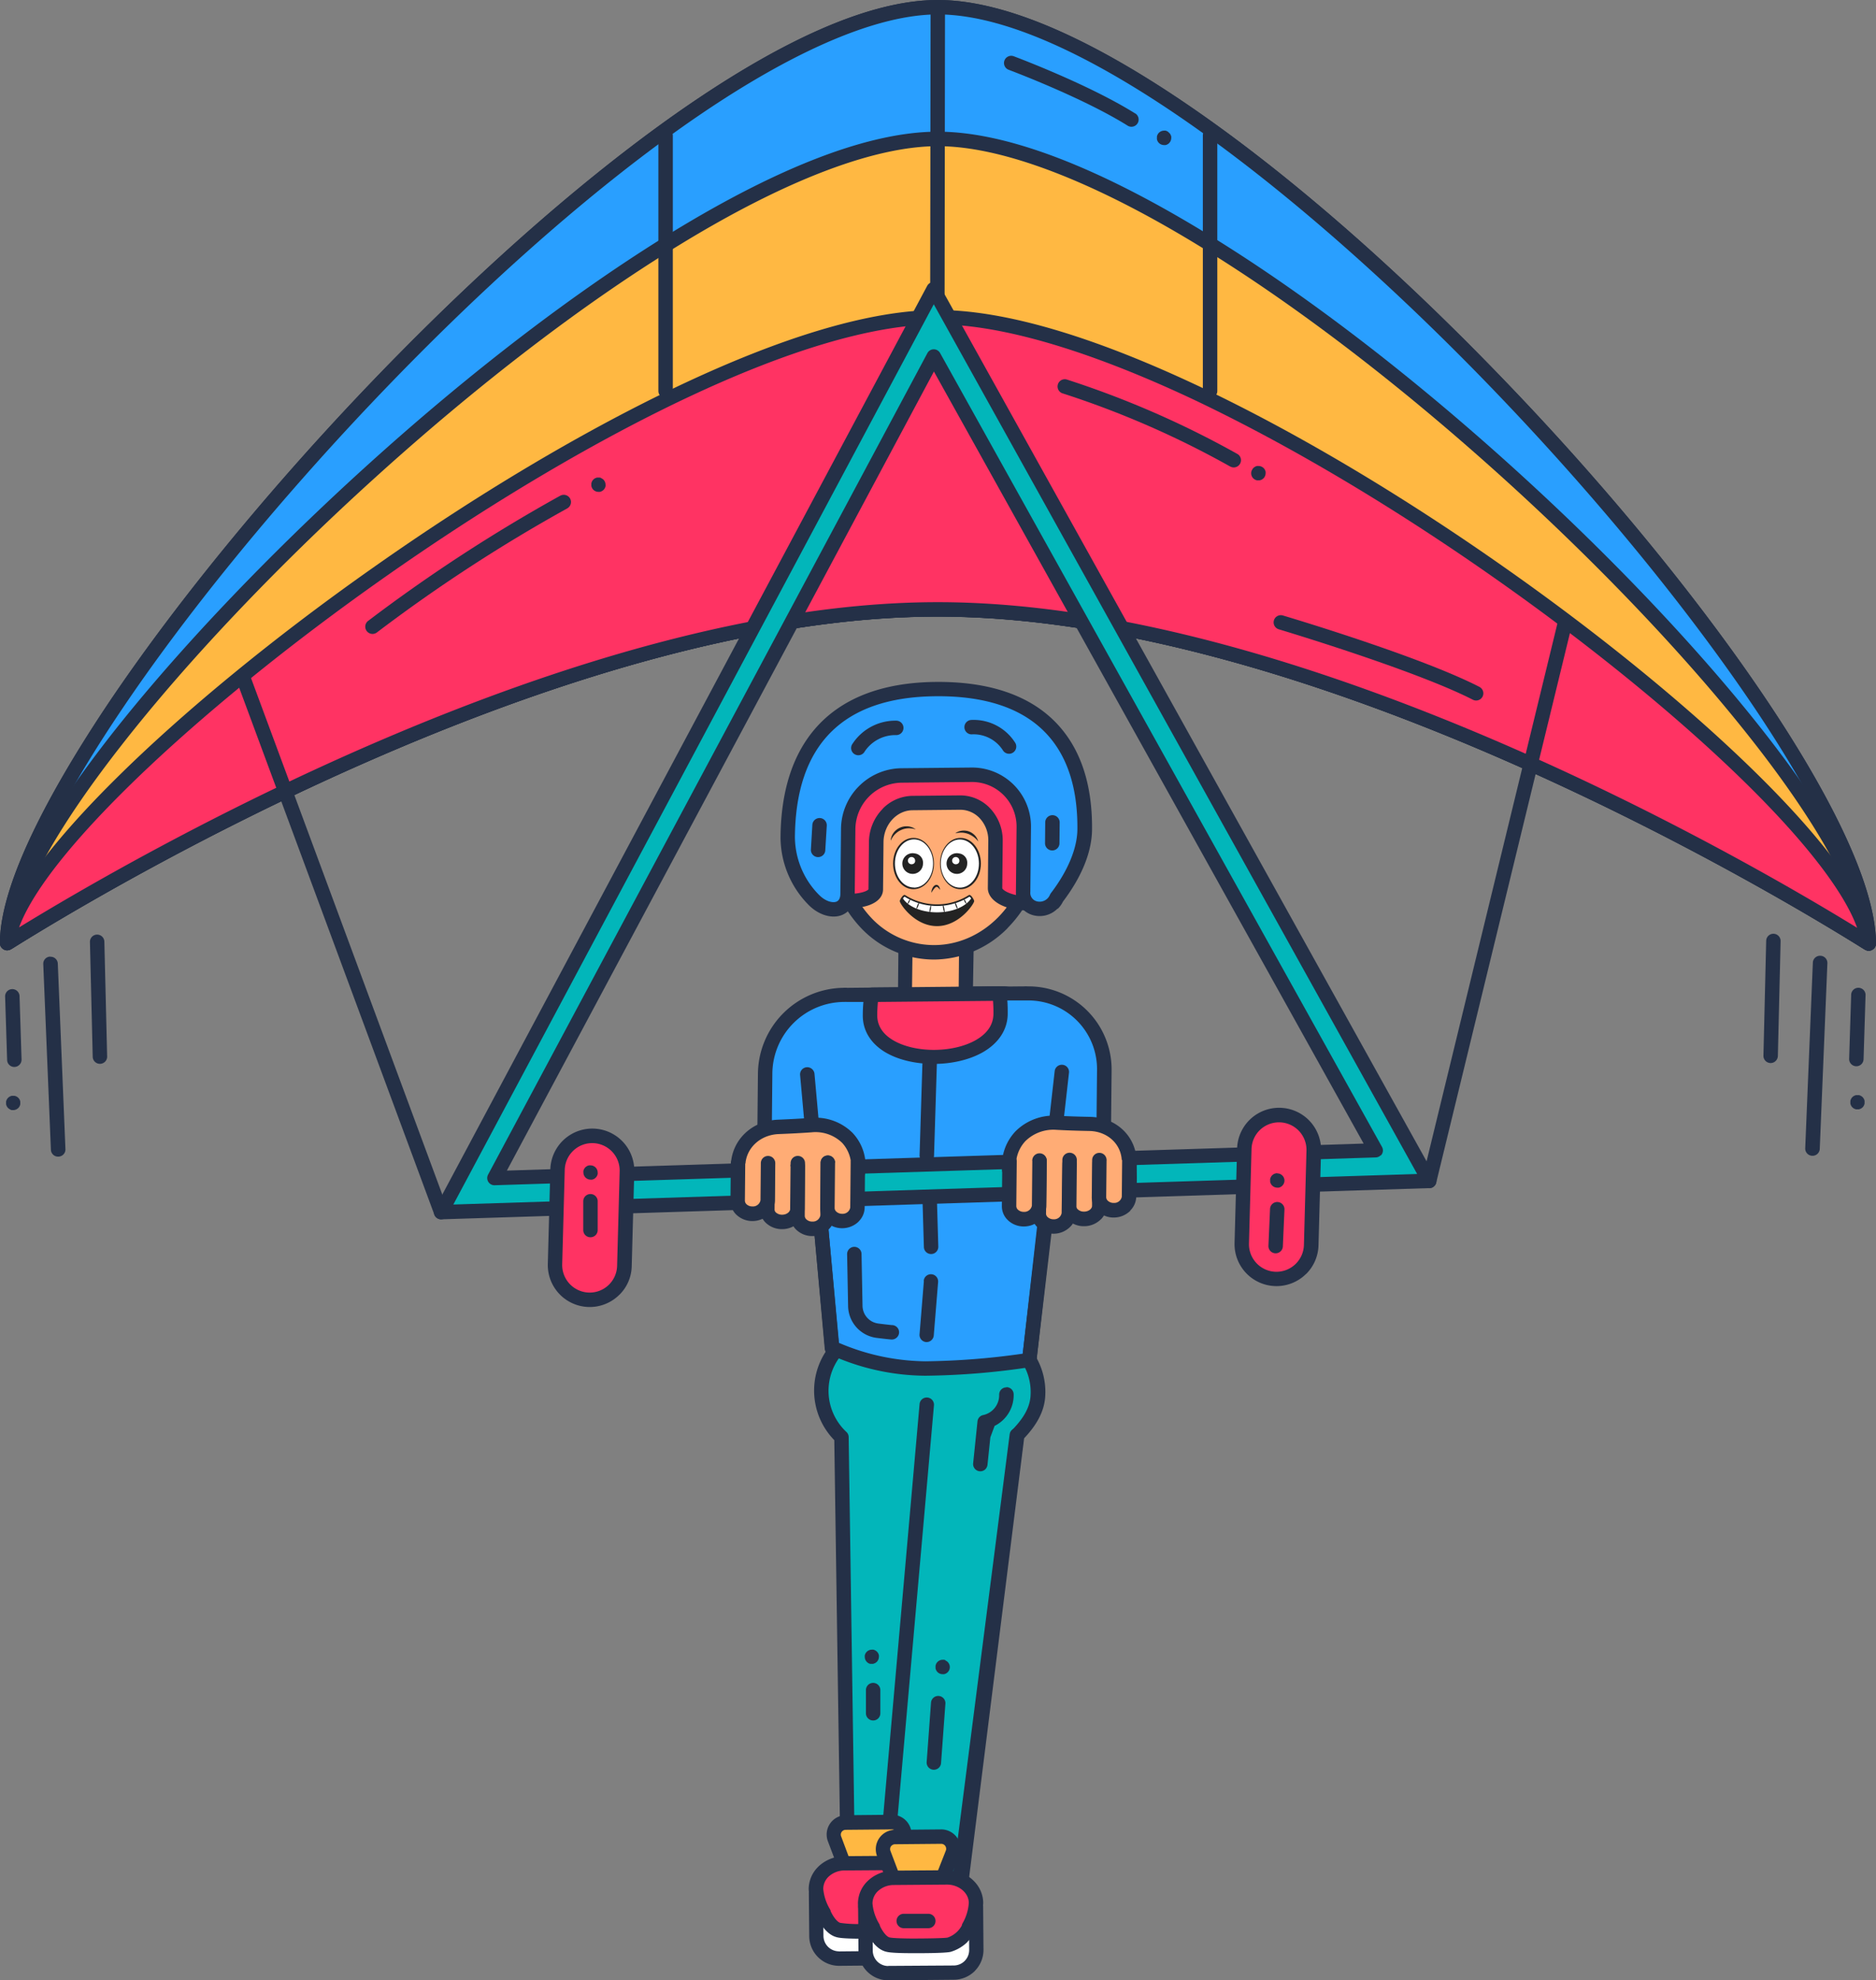 <svg xmlns="http://www.w3.org/2000/svg" viewBox="0 0 491.66 518.89"><rect x="0" y="0" width="491.66" height="518.89" fill="#808080" stroke="none"/><defs><style>.cls-1{fill:#ff3363;}.cls-2{fill:#243047;}.cls-3{fill:#299fff;}.cls-4{fill:#ffb842;}.cls-5{fill:#02b6ba;}.cls-6{fill:#ffac75;}.cls-7{fill:#fff;}.cls-8{fill:#232323;}</style></defs><g id="Layer_2" data-name="Layer 2"><g id="Layer_1-2" data-name="Layer 1"><path class="cls-1" d="M245.78,1.89C172,1.88,1.88,192.88,1.89,247.12c0,.14,135.19-87.49,243.92-87.47s244,87.71,244,87.56c0-55.8-170.15-245.3-244-245.32Z"/><path class="cls-2" d="M4,243.58c28.18-17.39,145.35-85.84,241.79-85.82s213.67,68.53,241.85,85.92c-1.55-13-11.07-33.12-27.21-57.29-17-25.42-40.54-54.35-66.36-81.45C347.52,56,284.11,3.79,245.78,3.78c-16.72,0-40.29,10.49-68.16,30.34-25,17.83-52.73,42.5-80.1,71.34C71.76,132.61,48.2,161.55,31.18,187,15.09,211,5.59,230.86,4,243.58Zm487.08,5a1.63,1.63,0,0,1-.42.31c-1,.55-1.63.14-2.7-.53-23.18-14.49-143.79-86.77-242.17-86.79S26.86,233.76,3.68,248.24c-1.08.67-1.73,1.07-2.71.53a1.89,1.89,0,0,1-1-1.65C0,230.28,15.25,204,28,184.87c17.13-25.59,40.83-54.72,66.73-82C122.31,73.84,150.2,49,175.43,31,204.34,10.44,228,0,245.78,0h0c17.79,0,41.46,10.38,70.37,30.84,25.29,17.9,53.19,42.62,80.68,71.49,26,27.25,49.67,56.36,66.77,82,12.8,19.17,28,45.64,28.06,62.92a1.9,1.9,0,0,1-.56,1.34Z"/><path class="cls-3" d="M245.78,1.89C172,1.88,1.88,192.88,1.89,247.12c0,.14,135.19-87.49,243.92-87.47s244,87.71,244,87.56c0-55.8-170.15-245.3-244-245.32Z"/><path class="cls-2" d="M4,243.58c28.18-17.39,145.35-85.84,241.79-85.82s213.67,68.53,241.85,85.92c-1.55-13-11.07-33.12-27.21-57.29-17-25.42-40.54-54.35-66.36-81.45C347.52,56,284.11,3.79,245.78,3.78c-16.72,0-40.29,10.49-68.16,30.34-25,17.83-52.73,42.5-80.1,71.34C71.76,132.61,48.2,161.55,31.18,187,15.09,211,5.59,230.86,4,243.58Zm487.08,5a1.63,1.63,0,0,1-.42.31c-1,.55-1.63.14-2.7-.53-23.18-14.49-143.79-86.77-242.17-86.79S26.86,233.76,3.68,248.24c-1.08.67-1.73,1.07-2.71.53a1.89,1.89,0,0,1-1-1.65C0,230.28,15.25,204,28,184.87c17.13-25.59,40.83-54.72,66.73-82C122.31,73.84,150.2,49,175.43,31,204.34,10.44,228,0,245.78,0h0c17.79,0,41.46,10.38,70.37,30.84,25.29,17.9,53.19,42.62,80.68,71.49,26,27.25,49.67,56.36,66.77,82,12.8,19.17,28,45.64,28.06,62.92a1.9,1.9,0,0,1-.56,1.34Z"/><path class="cls-4" d="M1.91,247.11c1.52-.84,135.79-87.48,243.9-87.46s242.46,86.74,243.94,87.55c-1.48-48.88-170.45-210.78-244-210.79S3.44,199.51,1.91,247.11Z"/><path class="cls-2" d="M1.91,247.11Zm2.33-3.67c28.57-17.6,145.38-85.7,241.57-85.68s213.1,68.2,241.63,85.79c-2.07-11.32-11.71-28.39-27.59-48.74-17.07-21.89-40.63-46.72-66.34-69.93-27.24-24.58-54.82-45.6-79.79-60.79C286,47.22,262.5,38.3,245.78,38.3s-40.18,9-67.91,26C153,79.49,125.41,100.6,98.13,125.31c-25.65,23.23-49.2,48.07-66.32,70C16,215.5,6.37,232.36,4.24,243.44Zm486.85,5.1a1.82,1.82,0,0,1-.35.27,1.87,1.87,0,0,1-1.9.05l-.87-.54c-23.18-14.48-143.79-86.76-242.16-86.78S26.86,233.75,3.69,248.23c-.63.39-.77.48-.87.53A1.89,1.89,0,0,1,0,247.05C.5,232.17,16,209.41,28.83,192.94c17.25-22.05,41-47.06,66.76-70.43C123,97.64,150.81,76.38,175.9,61c28.72-17.59,52.24-26.5,69.88-26.5S287,43.38,315.69,60.86c25.16,15.31,52.95,36.48,80.36,61.22,25.86,23.34,49.59,48.35,66.78,70.4,12.89,16.53,28.35,39.42,28.81,54.66a2,2,0,0,1-.55,1.4Z"/><path class="cls-1" d="M2,247.05c4.41-2.7,136.9-87.42,243.8-87.4s239.56,84.87,243.85,87.5c-4.77-39.67-171.1-164-243.88-164S7,208.28,2,247.05Z"/><path class="cls-2" d="M5,243c29.82-18.3,145.45-85.24,240.82-85.22S457,224.83,486.71,243.1c-3.21-9-13-21.88-28.27-37-17.28-17.12-40.82-36.41-66.3-54.32-27-19-54.37-35.23-79-46.93C285.69,91.89,262.41,85,245.78,85,176.05,85,20.3,201.27,5,243Zm486,5.5a1.58,1.58,0,0,1-.31.26,1.89,1.89,0,0,1-2,0l-.69-.43c-23.19-14.49-143.8-86.77-242.17-86.79S26.86,233.75,3.68,248.23c-.33.21-.56.36-.69.43a1.89,1.89,0,0,1-2,0,1.91,1.91,0,0,1-.85-1.83c1.57-12.26,17.45-30.19,30.51-43.08C48.12,186.47,71.83,167,97.4,149c27.24-19.22,54.73-35.62,79.5-47.43,28.31-13.5,51.48-20.34,68.88-20.34s40.63,6.81,69,20.24c24.85,11.78,52.37,28.11,79.58,47.25,25.65,18,49.37,37.46,66.79,54.72,13.06,12.93,28.93,31,30.44,43.48a1.91,1.91,0,0,1-.55,1.56Z"/><path class="cls-2" d="M245.79,0a1.89,1.89,0,0,0-1.9,1.89L243.77,83a1.89,1.89,0,1,0,3.78,0l.12-81.07A1.89,1.89,0,0,0,245.79,0Z"/><path class="cls-2" d="M172.55,35.45l0,67a1.89,1.89,0,0,0,1.89,1.88,1.89,1.89,0,0,0,1.89-1.88v-67a1.9,1.9,0,0,0-3.79,0Z"/><path class="cls-2" d="M317.13,33.58a1.9,1.9,0,0,0-1.89,1.9v67a1.9,1.9,0,0,0,3.23,1.34,2,2,0,0,0,.56-1.34l0-67a1.9,1.9,0,0,0-1.89-1.9Z"/><path class="cls-2" d="M13.15,250.65a1.87,1.87,0,0,0-1.81,2l2,48.6a1.88,1.88,0,0,0,2,1.81,1.92,1.92,0,0,0,1.26-.55,1.88,1.88,0,0,0,.55-1.41l-2-48.6a1.88,1.88,0,0,0-2-1.81Z"/><path class="cls-2" d="M5.09,279a1.88,1.88,0,0,0,.56-1.39L5.12,261a1.89,1.89,0,1,0-3.78.12l.53,16.67A1.88,1.88,0,0,0,5.09,279Z"/><path class="cls-2" d="M23.57,246.82l.73,30.09a1.89,1.89,0,0,0,3.22,1.29,1.86,1.86,0,0,0,.56-1.38l-.73-30.09a1.89,1.89,0,1,0-3.78.09Z"/><path class="cls-2" d="M2.73,290.76a2.35,2.35,0,0,0,.35.11l.37,0a1.91,1.91,0,0,0,1.34-.55,1.68,1.68,0,0,0,.24-.29,2,2,0,0,0,.17-.32,2.47,2.47,0,0,0,.11-.36,2.22,2.22,0,0,0,0-.37,2.4,2.4,0,0,0,0-.37,2,2,0,0,0-.11-.35c0-.11-.11-.22-.17-.33a1.61,1.61,0,0,0-.24-.28,1.37,1.37,0,0,0-.29-.24,2,2,0,0,0-.32-.17,1.65,1.65,0,0,0-.36-.11,2.21,2.21,0,0,0-.37,0,1.61,1.61,0,0,0-.37,0,1.57,1.57,0,0,0-.35.11,2,2,0,0,0-.32.17,1.91,1.91,0,0,0-.53.53,2,2,0,0,0-.17.32,1.57,1.57,0,0,0-.11.35,2.33,2.33,0,0,0,0,.37,2.21,2.21,0,0,0,0,.37,1.65,1.65,0,0,0,.11.36,2,2,0,0,0,.17.32,1.68,1.68,0,0,0,.24.29,1.28,1.28,0,0,0,.29.23,2,2,0,0,0,.32.18Z"/><path class="cls-2" d="M477.11,250.43a1.89,1.89,0,0,0-2,1.81l-2,48.6a1.9,1.9,0,0,0,1.81,2,1.9,1.9,0,0,0,2-1.81l2-48.6a1.89,1.89,0,0,0-1.82-2Z"/><path class="cls-2" d="M485.15,260.77l-.53,16.66a1.89,1.89,0,0,0,3.22,1.4,1.91,1.91,0,0,0,.56-1.28l.52-16.66a1.89,1.89,0,1,0-3.77-.12Z"/><path class="cls-2" d="M464,278.54a1.86,1.86,0,0,0,1.38-.56,1.92,1.92,0,0,0,.56-1.29l.72-30.09a1.89,1.89,0,0,0-3.78-.09l-.72,30.09a1.89,1.89,0,0,0,1.84,1.94Z"/><path class="cls-2" d="M487.53,287.05a1.4,1.4,0,0,0-.35-.1,1.61,1.61,0,0,0-.37,0,2.22,2.22,0,0,0-.37,0,2,2,0,0,0-.35.11,2.55,2.55,0,0,0-.33.17,1.91,1.91,0,0,0-.53.53,3.24,3.24,0,0,0-.17.32,2.47,2.47,0,0,0-.11.36,1.5,1.5,0,0,0,0,.37,2.31,2.31,0,0,0,0,.37,2,2,0,0,0,.11.35,2.55,2.55,0,0,0,.17.33,2.17,2.17,0,0,0,.24.29,3.11,3.11,0,0,0,.28.23,1.54,1.54,0,0,0,.34.17,1.42,1.42,0,0,0,.35.11,1.5,1.5,0,0,0,.37,0,1.61,1.61,0,0,0,.37,0,1.42,1.42,0,0,0,.35-.11,1.73,1.73,0,0,0,.33-.17l.29-.23a3.25,3.25,0,0,0,.23-.29,2.06,2.06,0,0,0,.17-.33,1.57,1.57,0,0,0,.11-.35,2.33,2.33,0,0,0,0-.37,1.5,1.5,0,0,0,0-.37,2.42,2.42,0,0,0-.1-.36,3.3,3.3,0,0,0-.18-.32,2.26,2.26,0,0,0-.23-.29,1.54,1.54,0,0,0-.29-.23,2.11,2.11,0,0,0-.33-.18Z"/><path class="cls-2" d="M146.82,129.89A420.82,420.82,0,0,0,96.46,162.7a1.89,1.89,0,0,0,2.34,3,415.85,415.85,0,0,1,49.85-32.48,1.94,1.94,0,0,0,.42-.32,1.89,1.89,0,0,0-2.25-3Z"/><path class="cls-2" d="M157.56,125.25a1.42,1.42,0,0,0-.35-.11,1.5,1.5,0,0,0-.37,0,1.61,1.61,0,0,0-.37,0,1.42,1.42,0,0,0-.35.11,1.48,1.48,0,0,0-.33.17,2,2,0,0,0-.52.52,1.48,1.48,0,0,0-.17.33,1.42,1.42,0,0,0-.11.35,1.61,1.61,0,0,0,0,.37,1.5,1.5,0,0,0,0,.37,1.65,1.65,0,0,0,.11.36,1.41,1.41,0,0,0,.17.32,3.25,3.25,0,0,0,.23.29,1.94,1.94,0,0,0,1.34.55,2.22,2.22,0,0,0,.37,0l.35-.11a1.74,1.74,0,0,0,.33-.18,2.26,2.26,0,0,0,.29-.23,1.54,1.54,0,0,0,.23-.29,1.74,1.74,0,0,0,.18-.33,3.58,3.58,0,0,0,.11-.35,2.31,2.31,0,0,0,0-.37,1.91,1.91,0,0,0-.55-1.34,1.73,1.73,0,0,0-.29-.23,1.29,1.29,0,0,0-.33-.17Z"/><path class="cls-2" d="M388.2,183a2.12,2.12,0,0,0,.35-.48,1.9,1.9,0,0,0-.82-2.54c-15.54-8-50.1-18.29-51.57-18.73a1.89,1.89,0,0,0-1.08,3.62c.36.11,35.69,10.67,50.92,18.47a1.89,1.89,0,0,0,2.2-.34Z"/><path class="cls-2" d="M297.53,29.74c-12.17-7.61-31-14.68-31.85-15a1.89,1.89,0,0,0-1.32,3.55c.19.07,19.32,7.23,31.16,14.63a1.89,1.89,0,0,0,2.34-.26,1.84,1.84,0,0,0,.27-.34,1.89,1.89,0,0,0-.6-2.6Z"/><path class="cls-2" d="M306.11,34.51a2,2,0,0,0-.32-.17,1.57,1.57,0,0,0-.35-.11,2.46,2.46,0,0,0-.37,0,1.93,1.93,0,0,0-1.58.84,2.59,2.59,0,0,0-.17.33,2,2,0,0,0-.11.35c0,.13,0,.25,0,.37a2.21,2.21,0,0,0,0,.37,1.42,1.42,0,0,0,.11.35,1.71,1.71,0,0,0,.17.33,1.68,1.68,0,0,0,.24.29,1.91,1.91,0,0,0,1.34.55,1.61,1.61,0,0,0,.37,0,1.4,1.4,0,0,0,.35-.1l.33-.18a1.49,1.49,0,0,0,.28-.23,1.92,1.92,0,0,0,.56-1.34,1.61,1.61,0,0,0,0-.37,1.57,1.57,0,0,0-.11-.35,2.59,2.59,0,0,0-.17-.33,1.61,1.61,0,0,0-.24-.28,1.37,1.37,0,0,0-.29-.24Z"/><path class="cls-2" d="M328.05,123.28a3.58,3.58,0,0,0-.11.35,2.3,2.3,0,0,0,0,.74,2,2,0,0,0,.11.35,2.55,2.55,0,0,0,.17.33,2.17,2.17,0,0,0,.24.29,2.26,2.26,0,0,0,.29.23,2,2,0,0,0,.32.18,2.42,2.42,0,0,0,.36.1,1.5,1.5,0,0,0,.37,0l.37,0,.35-.11a2.11,2.11,0,0,0,.33-.18l.29-.23a1.91,1.91,0,0,0,.55-1.34,1.55,1.55,0,0,0,0-.37,1.42,1.42,0,0,0-.11-.35,1.29,1.29,0,0,0-.17-.33,2.17,2.17,0,0,0-.24-.29,1.9,1.9,0,0,0-1.33-.55,1.5,1.5,0,0,0-.37,0,2.42,2.42,0,0,0-.36.1,2,2,0,0,0-.32.18,1.61,1.61,0,0,0-.52.52,1.74,1.74,0,0,0-.18.33Z"/><path class="cls-2" d="M322.41,122.23a1.89,1.89,0,0,0,2.27-.31,1.84,1.84,0,0,0,.31-.41,1.88,1.88,0,0,0-.71-2.57,246.24,246.24,0,0,0-44.8-19.53,1.9,1.9,0,0,0-1.09,3.63,240.63,240.63,0,0,1,44,19.19Z"/><path class="cls-5" d="M242.88,370.34l0,35c0-21.6,0-35,0-35Zm-21-23.71,0,4.53a16.64,16.64,0,0,0-1.27,25.39l1.86,126.5a10.26,10.26,0,0,0,18.4,6.11A10.28,10.28,0,0,0,251,500.25L266.55,376c2.63-2.69,5.26-6.11,5.45-10.38a16.28,16.28,0,0,0-4.58-12.28l.05-5-45.62-1.74Z"/><path class="cls-2" d="M244.25,406.63a1.9,1.9,0,0,1-3.23-1.34l0-35a1.88,1.88,0,0,1,1.88-1.89,1.9,1.9,0,0,1,1.9,1.88s0,0,0,0h0c0,.4,0,13.81,0,35a1.9,1.9,0,0,1-.55,1.34Zm-4.8,101.19a1.93,1.93,0,0,1,1.35-.55,8.39,8.39,0,0,0,6-2.46l0,0a8.29,8.29,0,0,0,2.33-4.78l15.53-124.19a1.84,1.84,0,0,1,.52-1.08c2.2-2.26,4.74-5.34,4.91-9.16a14.39,14.39,0,0,0-4-10.85,1.87,1.87,0,0,1-.56-1.35l0-3.18-41.84-1.59,0,2.58a1.85,1.85,0,0,1-.79,1.52,14.75,14.75,0,0,0-1.12,22.43,1.86,1.86,0,0,1,.64,1.39L224.28,503a8.39,8.39,0,0,0,13.13,6.78,8.18,8.18,0,0,0,1.88-1.79c.05-.07.11-.13.16-.19Zm10-.33A12.2,12.2,0,0,1,241.7,511a11.71,11.71,0,0,1-2.15,1.89,12,12,0,0,1-6.71,2.14,12.17,12.17,0,0,1-12.34-12l-1.85-125.68a18.6,18.6,0,0,1,1.27-27.17l0-3.6a1.91,1.91,0,0,1,2-1.88l45.63,1.74a1.89,1.89,0,0,1,1.82,1.91l0,4.24a18.27,18.27,0,0,1,4.57,13.11c-.22,4.85-3.15,8.63-5.54,11.16L252.91,500.48a12.09,12.09,0,0,1-3.4,6.95l-.06.06Z"/><path class="cls-5" d="M242.88,368.06,231.49,497.12c-.75,5.62,2,10.83,7.63,11.57a10.28,10.28,0,0,0,11.53-8.82L266.55,376l-23.67-8Z"/><path class="cls-2" d="M249.07,507.11a12.07,12.07,0,0,1-10.2,3.46c-6.29-.84-10.18-6.58-9.26-13.66L241,367.9a1.89,1.89,0,1,1,3.77.33L233.37,497.29a.25.25,0,0,1,0,.08c-.54,4.1,1.11,8.8,6,9.45a8.31,8.31,0,0,0,7-2.38l0,0a8.37,8.37,0,0,0,2.34-4.78l15.9-123.82a1.89,1.89,0,0,1,3.75.49l-15.9,123.82a12.09,12.09,0,0,1-3.4,6.94l-.06.06Z"/><path class="cls-6" d="M253.11,260.4,253.3,240l-16,.16-.2,20.37-8.14.08a11.29,11.29,0,0,0-11.15,11.14l-.29,30.55,55.05-.54.3-30.55A10.79,10.79,0,0,0,262,260.31l-8.88.09Z"/><path class="cls-2" d="M219.48,300.42l51.27-.5.28-28.69a8.9,8.9,0,0,0-9-9l-8.89.08a1.88,1.88,0,0,1-1.9-1.9l.17-18.45-12.17.12L239,260.57a1.89,1.89,0,0,1-1.87,1.88l-8.14.08a9.39,9.39,0,0,0-9.27,9.27l-.28,28.62ZM274,303.13a1.91,1.91,0,0,1-1.32.55l-55,.53a1.87,1.87,0,0,1-1.36-.55,1.85,1.85,0,0,1-.55-1.35l.3-30.55a13.19,13.19,0,0,1,13-13l6.29-.06.18-18.52a1.9,1.9,0,0,1,1.87-1.88l16-.15a1.85,1.85,0,0,1,1.35.55,1.92,1.92,0,0,1,.56,1.36L255,258.49l7-.06a12.64,12.64,0,0,1,12.83,12.83l-.29,30.55a1.91,1.91,0,0,1-.55,1.32Z"/><path class="cls-1" d="M272.92,271.42v-.18A10.79,10.79,0,0,0,262,260.31l-8.88.09-16,.16-8.14.08a7.37,7.37,0,0,0-.82.05l-8.47,16.66S242.7,297,250.61,302l3.65,0c3.35-4.37,12.4-19.74,18.66-30.55Z"/><path class="cls-2" d="M272.92,271.42Zm-21.75,28.69,2.13,0c2.81-3.93,9-14.18,17.72-29.18a8.88,8.88,0,0,0-9-8.7l-32.63.31-7.3,14.35c4.62,3.91,22,18.59,29.09,23.24Zm4.43,3.2a2,2,0,0,1-1.32.55l-3.65,0a1.81,1.81,0,0,1-1-.29c-7.94-5.06-30.16-24-31.1-24.81a1.89,1.89,0,0,1-.46-2.3l8.46-16.66a1.93,1.93,0,0,1,1.53-1h.06c.27,0,.57-.05.9-.05l33-.32a12.65,12.65,0,0,1,12.84,12.83v.18a2,2,0,0,1-.26.93c-6.72,11.62-15.44,26.39-18.79,30.75a1.46,1.46,0,0,1-.16.19Z"/><path class="cls-3" d="M269.25,260.25h0a11.08,11.08,0,0,0-1.41,0l-5.93.06a39.58,39.58,0,0,1,.29,5.28c-.14,14.91-34.39,15.24-34.24.33a39.66,39.66,0,0,1,.39-5.29l-5.93.06a10.85,10.85,0,0,0-1.4,0h0a20.81,20.81,0,0,0-20.52,20.52l-.23,23.15,13.27-.13L218,353.09a59.6,59.6,0,0,0,24.46,5.49,193.38,193.38,0,0,0,27.24-2.24l6.16-52.68,13.26-.13.22-23.15a19.86,19.86,0,0,0-20.13-20.13Z"/><path class="cls-2" d="M219.82,351.83a58.85,58.85,0,0,0,22.68,4.86,192.88,192.88,0,0,0,25.53-2l6-51.25a1.88,1.88,0,0,1,1.86-1.67l11.41-.11.21-21.29a18,18,0,0,0-18.24-18.23l-.24,0c-.14,0-.37,0-.6,0l-.56,0-3.87,0c.08,1.14.11,2.27.1,3.43,0,4.19-2.39,7.81-6.63,10.2-7.14,4-18.51,4-25.35,0-3.94-2.32-6.09-5.83-6-9.89,0-1.12.06-2.24.16-3.35l-3.79,0h-.56a3.77,3.77,0,0,0-.6,0l-.26,0a18.92,18.92,0,0,0-18.65,18.64l-.21,21.23,11.34-.11a1.89,1.89,0,0,1,1.9,1.72l4.42,47.74Zm51.25,5.85a1.85,1.85,0,0,1-1,.52,193.43,193.43,0,0,1-27.54,2.27,61.16,61.16,0,0,1-25.32-5.69,1.88,1.88,0,0,1-1-1.52l-4.36-47.09-11.53.12a1.91,1.91,0,0,1-1.91-1.91l.23-23.16a22.72,22.72,0,0,1,22.3-22.39,7.1,7.1,0,0,1,1.11,0h.4l5.93-.06a1.88,1.88,0,0,1,1.89,2.15,39.25,39.25,0,0,0-.37,5.05c0,2.72,1.38,4.94,4.18,6.6,5.71,3.37,15.59,3.36,21.58,0,3.09-1.75,4.68-4.09,4.7-6.95a38.79,38.79,0,0,0-.27-5,1.88,1.88,0,0,1,1.86-2.11l5.92-.06.4,0a10.44,10.44,0,0,1,1.12,0,21.79,21.79,0,0,1,21.94,22l-.23,23.15a1.89,1.89,0,0,1-1.87,1.87l-11.6.11-6,51a1.88,1.88,0,0,1-.54,1.12Z"/><path class="cls-2" d="M278.5,279a1.89,1.89,0,0,0-2.09,1.66l-8.56,75.66a1.89,1.89,0,0,0,3.76.43l8.55-75.66A1.88,1.88,0,0,0,278.5,279Z"/><path class="cls-2" d="M211.4,279.64a1.88,1.88,0,0,0-1.71,2.05l6.46,71.76a1.9,1.9,0,0,0,2.06,1.72,1.84,1.84,0,0,0,1.16-.55,1.9,1.9,0,0,0,.55-1.51l-6.46-71.76a1.91,1.91,0,0,0-2.06-1.71Z"/><path class="cls-6" d="M271.58,220.33c-.15,16-12.07,29-26.6,29.2s-26.19-12.71-26-28.69,12.07-29.05,26.6-29.2,26.2,12.7,26,28.69Z"/><path class="cls-2" d="M229.11,200.68a28.94,28.94,0,0,0-8.28,20.18,27.93,27.93,0,0,0,7.86,20A22.6,22.6,0,0,0,245,247.63c13.49-.13,24.59-12.39,24.73-27.32h0a27.93,27.93,0,0,0-7.86-20,22.65,22.65,0,0,0-16.27-6.8,23.59,23.59,0,0,0-16.45,7.15Zm35,42.47A27.38,27.38,0,0,1,245,251.42a26.36,26.36,0,0,1-19-7.91,31.69,31.69,0,0,1-9-22.69c.17-17,12.94-30.92,28.47-31.07a26.36,26.36,0,0,1,19,7.91,31.69,31.69,0,0,1,9,22.69,32.64,32.64,0,0,1-9.39,22.8Z"/><path class="cls-1" d="M244.77,190.05c-19.8.19-30.6,18.6-30.74,33.78,0,3.65,2,6.69,3,9.87,1.15,3.43,12.4,3,12.43-.67l.12-12.41c.06-5.58,4.32-10.15,9.52-10.2l12.44-.12c5.2-.05,9.37,4.44,9.32,10l-.12,12.41c0,3.67,10.86,5.56,12.08,2.11,1.13-3.2,3-7.74,3-11.39.15-15.18-11.32-33.6-31.13-33.4Z"/><path class="cls-2" d="M231.36,211.87a11.14,11.14,0,0,1,7.76-3.34l12.44-.12a10.72,10.72,0,0,1,7.75,3.21,12.22,12.22,0,0,1,3.48,8.72l-.12,12.4c.07.33,1.35,1.38,4,1.85s4.25-.09,4.43-.39l.54-1.5c1.05-2.89,2.36-6.48,2.39-9.27A33.9,33.9,0,0,0,264.34,200a26.7,26.7,0,0,0-19.55-8h0c-19.7.19-28.74,18.77-28.87,31.91a15.55,15.55,0,0,0,1.74,6.23c.42,1,.85,2,1.2,3,.13.29,1.46,1,3.94,1.05,2.71,0,4.54-.73,4.81-1.18l.12-12.37a12.55,12.55,0,0,1,3.63-8.73Zm42.38,25c-1.71,1.72-5,1.89-7.74,1.41-4.35-.76-7.14-3-7.11-5.61l.12-12.4a8.41,8.41,0,0,0-2.37-6,7,7,0,0,0-5-2.1l-12.44.13c-4.17,0-7.6,3.77-7.65,8.32l-.12,12.4c0,2.37-2.21,4.13-5.86,4.7-3.48.55-9.08.09-10.26-3.44-.29-.89-.68-1.78-1.08-2.73a18.82,18.82,0,0,1-2.05-7.76,39.27,39.27,0,0,1,8.41-23.67,30.55,30.55,0,0,1,24.2-12h0A30.41,30.41,0,0,1,267,197.29a37.81,37.81,0,0,1,10.77,26.18c0,3.43-1.46,7.37-2.61,10.52-.19.52-.37,1-.53,1.47a3.77,3.77,0,0,1-.91,1.44Z"/><path class="cls-3" d="M245.15,180.56c-29.14.28-38.51,17.9-38.71,38.71a23.52,23.52,0,0,0,6.9,16.59c3.51,3.55,8.73,3.37,8.78-1.67l.17-17a14.18,14.18,0,0,1,14-14l18.3-.18a13.54,13.54,0,0,1,13.73,13.72l-.17,17c-.05,5,6.63,6.12,8.75,1.51.14-.31,7.27-8.74,7.36-17.88.2-20.81-9.95-37.1-39.1-36.81Z"/><path class="cls-2" d="M225.11,206a16,16,0,0,1,11.15-4.71l18.3-.18a15.44,15.44,0,0,1,15.64,15.63l-.17,17a2.28,2.28,0,0,0,1.84,2.46,2.91,2.91,0,0,0,3.3-1.76,3.65,3.65,0,0,1,.46-.7c4.29-5.69,6.68-11.52,6.73-16.4.11-11.18-2.82-19.83-8.71-25.71-6.23-6.23-15.81-9.33-28.48-9.2h0c-24.21.23-36.61,12.63-36.84,36.84a21.73,21.73,0,0,0,6.29,15.18l.07.06c1.65,1.68,3.54,2.14,4.55,1.73.65-.27,1-1,1-2.09l.17-17A16,16,0,0,1,225.11,206Zm53.5,30,0,.06,0-.06Zm-1.44,2.06a6.57,6.57,0,0,1-6.13,1.81,6.1,6.1,0,0,1-4.79-6.18l.17-17A11.66,11.66,0,0,0,254.6,204.9l-18.3.18a12.3,12.3,0,0,0-12.12,12.12l-.17,17c0,2.67-1.24,4.7-3.35,5.55-2.61,1.06-6.09,0-8.66-2.56l0,0a25.26,25.26,0,0,1-7.44-17.91c.12-11.93,3.14-21.44,9-28.27,6.87-8,17.51-12.19,31.64-12.33h0c13.72-.13,24.21,3.34,31.19,10.31,6.63,6.63,9.93,16.2,9.81,28.42-.06,5.77-2.65,12.22-7.49,18.65l-.12.16a6.86,6.86,0,0,1-1.36,1.9Z"/><path class="cls-2" d="M223.3,195.08a1.89,1.89,0,0,0,3.31,1.84,9.67,9.67,0,0,1,8.3-4.31,1.88,1.88,0,0,0,1.87-1.91,1.89,1.89,0,0,0-1.91-1.87,13.44,13.44,0,0,0-11.57,6.25Z"/><path class="cls-2" d="M254.64,188.64a1.89,1.89,0,1,0,0,3.78,9.12,9.12,0,0,1,8.15,4.1,1.9,1.9,0,0,0,2.56.76,2.53,2.53,0,0,0,.44-.33,1.9,1.9,0,0,0,.33-2.24,12.88,12.88,0,0,0-11.51-6.07Z"/><path class="cls-2" d="M212.9,216.12l-.38,6.46a1.89,1.89,0,0,0,3.22,1.45,1.85,1.85,0,0,0,.55-1.23l.39-6.45a1.89,1.89,0,0,0-3.78-.23Z"/><path class="cls-2" d="M275.84,213.59a1.9,1.9,0,0,0-1.91,1.87l-.05,5.47a1.89,1.89,0,0,0,3.23,1.35,1.85,1.85,0,0,0,.55-1.32l.06-5.46a1.9,1.9,0,0,0-1.88-1.91Z"/><path class="cls-2" d="M242.13,335.65l-1.14,14a1.89,1.89,0,0,0,1.73,2,1.9,1.9,0,0,0,2-1.73l1.14-14a1.89,1.89,0,1,0-3.77-.31Z"/><path class="cls-2" d="M241.74,313.46l.39,13.29a1.88,1.88,0,0,0,1.94,1.83,1.86,1.86,0,0,0,1.28-.55,1.9,1.9,0,0,0,.56-1.39l-.39-13.29a1.89,1.89,0,0,0-3.78.11Z"/><path class="cls-2" d="M243.69,276.59a1.89,1.89,0,0,0-1.94,1.84L241,302.72a1.9,1.9,0,0,0,1.84,1.95,1.88,1.88,0,0,0,1.39-.55,1.91,1.91,0,0,0,.56-1.28l.75-24.29a1.89,1.89,0,0,0-1.83-2Z"/><path class="cls-2" d="M247.77,435a2,2,0,0,0-.35-.11,2.31,2.31,0,0,0-.37,0,1.91,1.91,0,0,0-1.57.84,2,2,0,0,0-.18.32c0,.12-.08.23-.11.36a2.31,2.31,0,0,0,0,.37,1.61,1.61,0,0,0,0,.37,1.42,1.42,0,0,0,.11.35,1.29,1.29,0,0,0,.17.33,3.25,3.25,0,0,0,.23.29,1.91,1.91,0,0,0,1.34.55,1.5,1.5,0,0,0,.37,0,2,2,0,0,0,.35-.1,2.11,2.11,0,0,0,.33-.18,2.17,2.17,0,0,0,.29-.24,1.9,1.9,0,0,0,0-2.67,1.54,1.54,0,0,0-.29-.23,1.74,1.74,0,0,0-.33-.18Z"/><path class="cls-2" d="M227.73,435.86a2,2,0,0,0,.35.1,1.55,1.55,0,0,0,.37,0,2.31,2.31,0,0,0,.37,0,2.06,2.06,0,0,0,.35-.12,1.29,1.29,0,0,0,.33-.17l.29-.23a1.91,1.91,0,0,0,.55-1.34,1.61,1.61,0,0,0,0-.37,2,2,0,0,0-.1-.35,2.55,2.55,0,0,0-.17-.33l-.24-.29-.29-.23a1.29,1.29,0,0,0-.33-.17,1.1,1.1,0,0,0-.35-.11,1.55,1.55,0,0,0-.37,0,1.9,1.9,0,0,0-1.57.84,1.41,1.41,0,0,0-.17.32,1.65,1.65,0,0,0-.11.36,1.55,1.55,0,0,0,0,.37,1.89,1.89,0,0,0,.56,1.34,1.73,1.73,0,0,0,.29.23,1.4,1.4,0,0,0,.32.18Z"/><path class="cls-2" d="M244,446.12l-1.14,15.56a1.89,1.89,0,0,0,3.22,1.48,1.92,1.92,0,0,0,.55-1.2l1.14-15.56a1.89,1.89,0,1,0-3.77-.28Z"/><path class="cls-2" d="M230.2,346.79a4.74,4.74,0,0,1-4.15-4.58l-.26-13.66a1.89,1.89,0,0,0-3.78.08l.26,13.65a8.55,8.55,0,0,0,7.46,8.27c3.52.43,3.84.43,4,.43a1.91,1.91,0,0,0,1.34-.56,1.88,1.88,0,0,0-1.32-3.22c-.1,0-.67-.05-3.59-.41Z"/><path class="cls-7" d="M219.83,513.2a6,6,0,0,1-5.9-5.89l-.1-11.25A1.14,1.14,0,0,1,215,494.9h0l26.78-.25a1.15,1.15,0,0,1,1.14,1.14L243,507a5.94,5.94,0,0,1-5.89,6l-17.17.16Z"/><path class="cls-2" d="M219.84,511.31l17.24-.16a4.06,4.06,0,0,0,4-4.09L241,496.55l-25.28.23.09,10.51a4.08,4.08,0,0,0,4,4Zm22.74,1.33a7.81,7.81,0,0,1-5.47,2.29l-17.26.16h0a7.84,7.84,0,0,1-7.77-7.75l-.1-11.27a3,3,0,0,1,.87-2.15l0,0a3,3,0,0,1,2.1-.88h0l26.76-.25a3.07,3.07,0,0,1,3.05,3l.1,11.26a7.81,7.81,0,0,1-2.3,5.61Z"/><path class="cls-4" d="M222.51,489.89a1.16,1.16,0,0,1-1.07-.74l-2.76-7.28a3.17,3.17,0,0,1,3-4.32l12.1-.11h0a3.19,3.19,0,0,1,3,4.36l-2.87,7.26a1.14,1.14,0,0,1-1.06.73l-10.3.1Z"/><path class="cls-2" d="M223,488l9.28-.08,2.68-6.8a1.3,1.3,0,0,0-1.2-1.78h-.06l-12.07.11a1.42,1.42,0,0,0-.45.08,1.3,1.3,0,0,0-.72.68,1.24,1.24,0,0,0,0,1L223,488ZM235,490.8a3,3,0,0,1-2.12.88l-10.31.1h0a3,3,0,0,1-2.82-2l-2.76-7.28a5.06,5.06,0,0,1,4.71-6.88l12.19-.12a5.1,5.1,0,0,1,5,5.13,4.91,4.91,0,0,1-.35,1.82l-2.87,7.27a2.93,2.93,0,0,1-.68,1Z"/><path class="cls-1" d="M226,506.06c-5.26,0-6.09-.28-6.36-.36-2.08-.6-3.49-3.59-3.75-4.18a1,1,0,0,1-.08-.29,14.13,14.13,0,0,1-2-6.24c0-3.71,3.32-6.74,7.49-6.78l13.92-.1h.13c4.12,0,7.46,3,7.51,6.67A13.72,13.72,0,0,1,241,501a.72.72,0,0,1-.06.29,8.42,8.42,0,0,1-5.18,4.43,91.81,91.81,0,0,1-9.77.3Z"/><path class="cls-2" d="M235.29,503.93a6.64,6.64,0,0,0,3.87-3.21,2.14,2.14,0,0,1,.21-.6A12.44,12.44,0,0,0,241,494.8c-.05-2.61-2.58-4.77-5.65-4.8h-.12l-13.89.1a6.13,6.13,0,0,0-4.26,1.7l0,0a4.43,4.43,0,0,0-1.32,3.14,12.51,12.51,0,0,0,1.74,5.29,1.91,1.91,0,0,1,.23.6c.6,1.32,1.64,2.76,2.49,3a31.3,31.3,0,0,0,5.7.29H226c3.62,0,8.44-.06,9.27-.23Zm5.47,1a10.68,10.68,0,0,1-4.47,2.68c-1.44.4-8.92.37-10.14.37H226c-5.53,0-6.44-.31-6.88-.44-2.71-.78-4.36-3.91-4.94-5.22a3.3,3.3,0,0,1-.13-.37,15.69,15.69,0,0,1-2.11-6.9,8.2,8.2,0,0,1,2.41-5.83l.05-.06a9.94,9.94,0,0,1,6.91-2.81l14.07-.1c5.19,0,9.32,3.8,9.4,8.53a15.55,15.55,0,0,1-1.95,6.94,1.82,1.82,0,0,1-.13.37,8.91,8.91,0,0,1-1.94,2.84Z"/><path class="cls-7" d="M232.74,517a6,6,0,0,1-5.9-5.89l-.1-11.26a1.15,1.15,0,0,1,1.13-1.16h0l26.78-.24a1.15,1.15,0,0,1,1.14,1.14l.09,11.25a6,6,0,0,1-5.89,6l-17.16.15Z"/><path class="cls-2" d="M232.74,515.11,250,515a4.06,4.06,0,0,0,4-4.09l-.09-10.52-25.28.24.1,10.51a4.07,4.07,0,0,0,4,4Zm22.75,1.32a7.86,7.86,0,0,1-5.47,2.3l-17.27.16h0a7.83,7.83,0,0,1-7.76-7.76l-.1-11.26a3,3,0,0,1,.86-2.16l0,0a3,3,0,0,1,2.1-.89h0l26.76-.24a3.06,3.06,0,0,1,3.05,3l.09,11.25a7.81,7.81,0,0,1-2.29,5.61Z"/><path class="cls-4" d="M235.41,493.68a1.14,1.14,0,0,1-1.06-.74l-2.76-7.27a3.2,3.2,0,0,1,2.95-4.33l12.1-.11h.06a3.2,3.2,0,0,1,3.17,3.22,3.27,3.27,0,0,1-.23,1.15l-2.86,7.26a1.15,1.15,0,0,1-1.06.73l-10.31.09Z"/><path class="cls-2" d="M235.93,491.79l9.27-.09,2.68-6.8a1.27,1.27,0,0,0,.09-.47,1.3,1.3,0,0,0-1.29-1.31h-.05l-12.07.11a1.13,1.13,0,0,0-.45.09,1.28,1.28,0,0,0-.73.68,1.33,1.33,0,0,0,0,1l2.58,6.79Zm11.93,2.8a3.06,3.06,0,0,1-2.12.89l-10.31.09h0a3,3,0,0,1-2.81-1.95l-2.76-7.28a5.08,5.08,0,0,1,2.94-6.56,5.33,5.33,0,0,1,1.76-.33l12.2-.11a5.09,5.09,0,0,1,5,5.12,5.18,5.18,0,0,1-.36,1.83l-2.86,7.26a3.08,3.08,0,0,1-.68,1Z"/><path class="cls-1" d="M238.92,509.86c-5.25,0-6.08-.29-6.36-.37-2.08-.6-3.48-3.58-3.75-4.17a1,1,0,0,1-.07-.29,14,14,0,0,1-2-6.24c0-3.71,3.31-6.75,7.49-6.78l13.91-.11h.13c4.12.05,7.46,3,7.52,6.67a14,14,0,0,1-1.86,6.27,1,1,0,0,1-.07.29,8.38,8.38,0,0,1-5.18,4.42,91.61,91.61,0,0,1-9.77.3Z"/><path class="cls-2" d="M248.19,507.73a6.66,6.66,0,0,0,3.88-3.21,1.79,1.79,0,0,1,.21-.6,12.27,12.27,0,0,0,1.62-5.32c0-2.61-2.58-4.77-5.65-4.8h-.12l-13.89.11a6.09,6.09,0,0,0-4.26,1.7l0,0a4.45,4.45,0,0,0-1.32,3.14,12.41,12.41,0,0,0,1.74,5.3,1.93,1.93,0,0,1,.22.59c.61,1.32,1.65,2.77,2.5,3,.15.05,1.07.25,5.69.29h.15c3.62,0,8.44-.07,9.26-.23Zm5.47,1a10.62,10.62,0,0,1-4.47,2.68c-1.43.4-8.91.37-10.13.36h-.15c-5.54,0-6.45-.32-6.89-.44-2.71-.79-4.35-3.92-4.94-5.23-.05-.12-.09-.24-.13-.37a15.5,15.5,0,0,1-2.1-6.9,8.18,8.18,0,0,1,2.4-5.82l.06-.06a9.86,9.86,0,0,1,6.9-2.81l14.08-.1c5.19.05,9.32,3.8,9.39,8.52a15.62,15.62,0,0,1-1.94,6.94c0,.13-.08.25-.13.37a8.87,8.87,0,0,1-2,2.85Z"/><path class="cls-2" d="M243.29,501.45h-6.44a1.89,1.89,0,1,0,0,3.78h6.44a1.89,1.89,0,1,0,0-3.78Z"/><path class="cls-2" d="M226.94,442.84v6.07a1.89,1.89,0,0,0,1.89,1.89,1.86,1.86,0,0,0,1.34-.55,1.88,1.88,0,0,0,.55-1.34v-6.07a1.89,1.89,0,0,0-3.78,0Z"/><path class="cls-2" d="M263.75,363.52a1.89,1.89,0,0,0-1.89,1.89,5.32,5.32,0,0,1-4.17,5.36,1.87,1.87,0,0,0-1.51,1.65l-1.14,11a1.9,1.9,0,0,0,1.69,2.08,1.92,1.92,0,0,0,1.53-.54,2,2,0,0,0,.54-1.15l.75-7.19,1.11-3a9,9,0,0,0,5-8.26,1.88,1.88,0,0,0-1.89-1.89Z"/><path class="cls-5" d="M360.54,301.43l-230.91,7.29L244.73,93.4l115.81,208ZM115.61,317.6l259-8.19L244.69,75.78,115.61,317.6Z"/><path class="cls-2" d="M132.84,306.72l224.54-7.08L244.76,97.35,132.84,306.72Zm229-4a1.92,1.92,0,0,1-1.28.55l-230.91,7.29a1.89,1.89,0,0,1-1.73-2.79L243.06,92.51a1.89,1.89,0,0,1,3.32,0l115.81,208a1.88,1.88,0,0,1,0,1.85,2.1,2.1,0,0,1-.31.41ZM118.81,315.61l252.6-8L244.72,79.73,118.81,315.61Zm257.09-4.86a1.89,1.89,0,0,1-1.28.56l-258.95,8.18a1.9,1.9,0,0,1-1.67-.89,1.88,1.88,0,0,1-.06-1.89L243,74.89a1.89,1.89,0,0,1,3.32,0L376.22,308.5a1.88,1.88,0,0,1,0,1.85,1.72,1.72,0,0,1-.31.4Z"/><path class="cls-6" d="M285.64,294.45c-2.74-.05-5.73-.14-8.56-.3-6.81-.36-13.27,4.29-12.51,12.64l1.7,1,29,4.81c1.05,0,.68-6.55.69-7.59,0,0,.06-.5.06-.53.06-5.74-4.56-10-10.37-10.08Z"/><path class="cls-2" d="M266.41,306l.17,0L294,310.53a45.29,45.29,0,0,0,0-4.55c0-.43,0-.76,0-.94,0,0,0-.23,0-.45l0-.16c0-4.52-3.64-8-8.51-8.09-3.2-.06-6.1-.16-8.63-.3a10.45,10.45,0,0,0-8.12,2.95,9.19,9.19,0,0,0-2.45,7Zm30.37,8a2.08,2.08,0,0,1-1.46.59,2.22,2.22,0,0,1-.37,0l-29-4.8a22.67,22.67,0,0,1-3.28-2.75,13.08,13.08,0,0,1,3.45-10.59,14.16,14.16,0,0,1,11.05-4.1c2.49.13,5.34.23,8.5.29,7,.14,12.29,5.29,12.22,12,0,0,0,.25,0,.47l0,.14c0,.17,0,.41,0,.72.09,3.71.17,6.81-1.08,8.07Z"/><path class="cls-6" d="M272.45,304.12l-.2,13.8a3.63,3.63,0,0,0,3.88,3.45,3.83,3.83,0,0,0,4-3.5l.19-13.8-7.86.05Z"/><path class="cls-2" d="M280.44,321.49a6.16,6.16,0,0,1-8.59.05,5.05,5.05,0,0,1-1.49-3.64l.19-13.81a1.9,1.9,0,0,1,3.79.06l-.2,13.8a1.27,1.27,0,0,0,.4.93,2.24,2.24,0,0,0,1.58.6,2,2,0,0,0,2.11-1.63l.19-13.8a1.9,1.9,0,1,1,3.79.05l-.2,13.8a5.15,5.15,0,0,1-1.57,3.59Z"/><path class="cls-6" d="M264.57,304.21,264.46,316a3.63,3.63,0,0,0,3.9,3.42,3.81,3.81,0,0,0,4-3.5l.11-11.83-7.87.08Z"/><path class="cls-2" d="M272.66,319.59a6.16,6.16,0,0,1-4.28,1.77,6,6,0,0,1-4.3-1.71,5,5,0,0,1-1.51-3.63l.11-11.83a1.9,1.9,0,0,1,3.79,0l-.12,11.82a1.31,1.31,0,0,0,.41.93,2.19,2.19,0,0,0,1.58.59,2,2,0,0,0,2.1-1.63l.11-11.82a1.89,1.89,0,1,1,3.78,0L274.22,316a5.2,5.2,0,0,1-1.56,3.61Z"/><path class="cls-6" d="M280.33,304.88l-.11,11.25c0,1.83,1.73,3.29,3.9,3.27h0c2.17,0,3.95-1.52,4-3.34l.1-11.26-7.86.08Z"/><path class="cls-2" d="M288.48,319.52a6.24,6.24,0,0,1-4.34,1.77,6.12,6.12,0,0,1-4.36-1.71,4.76,4.76,0,0,1-1.45-3.46l.11-11.26a1.89,1.89,0,0,1,3.78,0l-.11,11.25a1,1,0,0,0,.35.76,2.34,2.34,0,0,0,1.64.6c1.23,0,2.09-.78,2.1-1.47l.11-11.26a1.89,1.89,0,0,1,3.78,0L290,316.08a5,5,0,0,1-1.5,3.44Z"/><path class="cls-6" d="M288.12,304l-.1,9.72a3.64,3.64,0,0,0,3.9,3.43,3.82,3.82,0,0,0,4-3.51l.09-9.71-7.86.07Z"/><path class="cls-2" d="M296.22,317.25a6.16,6.16,0,0,1-4.28,1.77,6,6,0,0,1-4.3-1.71,5,5,0,0,1-1.51-3.63l.1-9.72a1.89,1.89,0,0,1,3.78,0l-.1,9.72a1.3,1.3,0,0,0,.41.92,2.19,2.19,0,0,0,1.58.59,2,2,0,0,0,2.1-1.63l.09-9.71a1.89,1.89,0,1,1,3.78,0l-.09,9.72a5.24,5.24,0,0,1-1.56,3.61Z"/><path class="cls-6" d="M212.52,294.78c-2.83.21-5.82.36-8.57.47-5.81.22-10.51,4.53-10.56,10.28,0,0,0,.5,0,.53,0,1,.95,8.47,2,8.48l28.47-2.65.89-4.72c.92-8.36-5.45-12.89-12.27-12.39Z"/><path class="cls-2" d="M225.23,313.23a1.86,1.86,0,0,1-1.16.54l-28.47,2.66h-.19c-2.07,0-2.69-2.46-3.23-5.41a40.15,40.15,0,0,1-.64-4.88V306c0-.21,0-.43,0-.46.06-6.66,5.39-11.89,12.38-12.16,3.15-.13,6-.28,8.51-.46a13.73,13.73,0,0,1,11,3.91,12.57,12.57,0,0,1,3.28,10.57,1.87,1.87,0,0,1-2.08,1.67,1.89,1.89,0,0,1-1.68-2.08,9,9,0,0,0-2.24-7.54,10,10,0,0,0-8-2.76c-2.54.18-5.45.34-8.64.46-4.91.2-8.66,3.77-8.74,8.33v.16c0,.21,0,.42,0,.45a39.15,39.15,0,0,0,1.07,6.49L223.72,310a1.89,1.89,0,0,1,1.51,3.23Z"/><path class="cls-6" d="M209.09,304.76l-.07,13.8a3.64,3.64,0,0,0,3.92,3.42,3.81,3.81,0,0,0,3.95-3.52l.07-13.8-7.87.1Z"/><path class="cls-2" d="M217.22,322.11a6.13,6.13,0,0,1-4.26,1.76,6,6,0,0,1-4.3-1.68,5.08,5.08,0,0,1-1.53-3.64l.07-13.79a1.89,1.89,0,1,1,3.78,0l-.07,13.81a1.3,1.3,0,0,0,.41.92,2.23,2.23,0,0,0,1.59.59,2,2,0,0,0,2.09-1.64l.07-13.8a1.89,1.89,0,0,1,3.78,0l-.07,13.8a5.21,5.21,0,0,1-1.56,3.64Z"/><path class="cls-6" d="M217,304.67l-.12,11.83a3.64,3.64,0,0,0,3.9,3.43,3.82,3.82,0,0,0,4-3.51l.11-11.82-7.86.07Z"/><path class="cls-2" d="M225.05,320.06a6.2,6.2,0,0,1-4.28,1.76,6.08,6.08,0,0,1-4.3-1.7,5,5,0,0,1-1.51-3.64l.11-11.82a1.9,1.9,0,0,1,1.91-1.88,1.88,1.88,0,0,1,1.87,1.91l-.11,11.83a1.3,1.3,0,0,0,.41.92,2.2,2.2,0,0,0,1.58.6,2,2,0,0,0,2.1-1.64l.11-11.82a1.89,1.89,0,0,1,3.78,0l-.11,11.83a5.21,5.21,0,0,1-1.56,3.62Z"/><path class="cls-6" d="M201.19,305.65l-.1,11.25c0,1.83,1.72,3.29,3.9,3.27s3.95-1.52,4-3.34l.1-11.26-7.87.08Z"/><path class="cls-2" d="M209.34,320.29a6.24,6.24,0,0,1-4.34,1.77,6.11,6.11,0,0,1-4.35-1.71,4.83,4.83,0,0,1-1.46-3.46l.11-11.26a1.9,1.9,0,0,1,3.79,0L203,316.92a1,1,0,0,0,.34.76,2.36,2.36,0,0,0,1.65.6c1.22,0,2.09-.79,2.09-1.47l.11-11.26a1.9,1.9,0,0,1,1.91-1.87,1.88,1.88,0,0,1,1.87,1.91l-.11,11.26a5,5,0,0,1-1.5,3.44Z"/><path class="cls-6" d="M193.42,304.9l-.09,9.72a3.64,3.64,0,0,0,3.9,3.43,3.82,3.82,0,0,0,4-3.51l.09-9.72-7.87.08Z"/><path class="cls-2" d="M201.53,318.17a6.16,6.16,0,0,1-4.28,1.77,6.06,6.06,0,0,1-4.3-1.7,5,5,0,0,1-1.51-3.64l.09-9.72a1.89,1.89,0,0,1,3.78,0l-.09,9.71a1.31,1.31,0,0,0,.41.93,2.19,2.19,0,0,0,1.58.59,2,2,0,0,0,2.1-1.63l.09-9.71a1.89,1.89,0,1,1,3.78,0l-.09,9.72a5.16,5.16,0,0,1-1.56,3.61Z"/><path class="cls-2" d="M63.06,175.75a1.89,1.89,0,0,0-1.12,2.43l51.89,140.08a1.88,1.88,0,0,0,2.43,1.11,1.76,1.76,0,0,0,.68-.43,1.9,1.9,0,0,0,.44-2L65.49,176.86a1.88,1.88,0,0,0-2.43-1.11Z"/><path class="cls-2" d="M410.71,160.88a1.88,1.88,0,0,0-2.28,1.39L372.73,309a1.88,1.88,0,0,0,1.39,2.28,1.87,1.87,0,0,0,2.28-1.39l35.7-146.7a1.88,1.88,0,0,0-1.39-2.28Z"/><path class="cls-1" d="M154.31,340.57h0a9.08,9.08,0,0,1-8.85-9.33l.66-24.77a9.09,9.09,0,0,1,9.34-8.84h0a9.09,9.09,0,0,1,8.85,9.33l-.67,24.76a9.08,9.08,0,0,1-9.33,8.85Z"/><path class="cls-2" d="M150.12,301.63a7.14,7.14,0,0,0-2.11,4.89l-.67,24.76a7.22,7.22,0,0,0,7,7.4h0a7.19,7.19,0,0,0,7.39-7l.67-24.76a7.2,7.2,0,0,0-12.3-5.28Zm12.2,37.61-.21.22a11,11,0,0,1-7.86,3h0a11,11,0,0,1-10.68-11.28l.66-24.76a11,11,0,0,1,22,.59l-.67,24.77a10.84,10.84,0,0,1-3.21,7.46Z"/><path class="cls-1" d="M334.29,335.12h0a9.11,9.11,0,0,1-8.85-9.34l.67-24.76a9.1,9.1,0,0,1,9.34-8.85h0a9.11,9.11,0,0,1,8.85,9.34l-.67,24.76a9.1,9.1,0,0,1-9.34,8.85Z"/><path class="cls-2" d="M330.11,296.17a7.17,7.17,0,0,0-2.11,4.9l-.67,24.76a7.22,7.22,0,0,0,7,7.4h0a7.22,7.22,0,0,0,7.4-7l.67-24.76a7.21,7.21,0,0,0-12.3-5.29Zm12.19,37.62a11,11,0,0,1-18.75-8.06l.67-24.76a11,11,0,0,1,22,.59l-.67,24.76a11,11,0,0,1-3.22,7.47Z"/><path class="cls-2" d="M332.85,316.76l-.42,9.66a1.89,1.89,0,0,0,3.78.16l.42-9.65a1.89,1.89,0,0,0-3.78-.17Z"/><path class="cls-2" d="M154.38,305.35a1.4,1.4,0,0,0-.35.1,1.74,1.74,0,0,0-.33.18,1.61,1.61,0,0,0-.52.52,1.74,1.74,0,0,0-.18.33,1.4,1.4,0,0,0-.1.35,1.5,1.5,0,0,0,0,.37,1.88,1.88,0,0,0,1.89,1.89,1.55,1.55,0,0,0,.37,0,1.42,1.42,0,0,0,.35-.11,1.29,1.29,0,0,0,.33-.17,2.15,2.15,0,0,0,.28-.23,2.17,2.17,0,0,0,.24-.29,1.29,1.29,0,0,0,.17-.33,1.42,1.42,0,0,0,.11-.35,1.55,1.55,0,0,0,0-.37,1.88,1.88,0,0,0-1.89-1.89,1.55,1.55,0,0,0-.37,0Z"/><path class="cls-2" d="M152.86,314.75v7.55a1.88,1.88,0,0,0,1.89,1.89,1.92,1.92,0,0,0,1.34-.55,1.88,1.88,0,0,0,.55-1.34v-7.55a1.89,1.89,0,0,0-3.78,0Z"/><path class="cls-2" d="M334.74,307.41a1.89,1.89,0,0,0-1.58.84,2.55,2.55,0,0,0-.17.33,2,2,0,0,0-.11.35,2.21,2.21,0,0,0,0,.37c0,.12,0,.24,0,.37a3.58,3.58,0,0,0,.11.35,2.68,2.68,0,0,0,.18.33,1.49,1.49,0,0,0,.23.28,1.92,1.92,0,0,0,1.34.56,1.61,1.61,0,0,0,.37,0,1.42,1.42,0,0,0,.35-.11,2.06,2.06,0,0,0,.33-.17,2.09,2.09,0,0,0,.28-.24,1.91,1.91,0,0,0,.56-1.33,1.88,1.88,0,0,0-.56-1.34,1.9,1.9,0,0,0-1.33-.55Z"/><ellipse class="cls-7" cx="239.53" cy="226.27" rx="5.13" ry="6.44"/><ellipse class="cls-7" cx="251.63" cy="226.27" rx="5.13" ry="6.44"/><path class="cls-8" d="M246.37,226.27c0,3.71,2.39,6.72,5.35,6.72s5.35-3,5.35-6.72-2.4-6.72-5.35-6.72S246.37,222.56,246.37,226.27Zm.19,0c0-3.48,2.25-6.31,5-6.31s5,2.83,5,6.31-2.25,6.31-5,6.31S246.56,229.76,246.56,226.27Z"/><path class="cls-8" d="M239.77,223.62a2.71,2.71,0,1,0,2.13,2.65A2.44,2.44,0,0,0,239.77,223.62Zm-.67,2.81a.95.95,0,1,1,.74-.92A.85.85,0,0,1,239.1,226.43Z"/><path class="cls-8" d="M251.36,223.62a2.71,2.71,0,1,0,2.13,2.65A2.44,2.44,0,0,0,251.36,223.62Zm-.67,2.81a.95.95,0,1,1,.74-.92A.85.85,0,0,1,250.69,226.43Z"/><path class="cls-8" d="M239.41,219.55c-3,0-5.35,3-5.35,6.72s2.39,6.72,5.35,6.72,5.35-3,5.35-6.72S242.36,219.55,239.41,219.55Zm.13,13c-2.78,0-5-2.82-5-6.31s2.25-6.31,5-6.31,5,2.83,5,6.31S242.31,232.58,239.54,232.58Z"/><path class="cls-8" d="M244.89,232.05a.86.86,0,0,1,.48-.19.74.74,0,0,1,.48.15,1,1,0,0,1,.25.29,1.4,1.4,0,0,1,.14.27,3,3,0,0,1,.11.42.77.77,0,0,1,0,.15s-.13-.18-.35-.43a1.3,1.3,0,0,0-.41-.33.33.33,0,0,0-.19,0,.75.75,0,0,0-.22.11,3.27,3.27,0,0,0-.44.47c-.13.17-.25.34-.34.48s-.31.46-.31.46a2.35,2.35,0,0,1,.07-.57,2.71,2.71,0,0,1,.21-.6A1.81,1.81,0,0,1,244.89,232.05Z"/><path class="cls-8" d="M255.31,236.12c0-.37-.89-1.88-1.39-1.59a15.58,15.58,0,0,1-16.71,0c-.5-.29-1.41,1.22-1.39,1.59,0,.7,3.89,6.54,9.74,6.54S255.28,236.82,255.31,236.12Z"/><path class="cls-7" d="M245.56,239.05c4.09,0,7.57-1.51,8.95-3.64a1.69,1.69,0,0,0-.43-.47,16,16,0,0,1-17,0,1.69,1.69,0,0,0-.44.47C238,237.54,241.48,239.05,245.56,239.05Z"/><path class="cls-8" d="M240.9,236.51l-.07,0-.07,0a6.21,6.21,0,0,0-.39.81,4,4,0,0,0-.21.78l.07,0,.07,0a5,5,0,0,0,.36-.73A5.07,5.07,0,0,0,240.9,236.51Z"/><path class="cls-8" d="M238.56,235.67l-.07,0-.06,0a2.81,2.81,0,0,0-.37.57,2,2,0,0,0-.2.56l.07,0,.06,0a2.16,2.16,0,0,0,.34-.5A2.58,2.58,0,0,0,238.56,235.67Z"/><path class="cls-8" d="M244,237.2H244l-.08,0a5.93,5.93,0,0,0-.25.92,3.88,3.88,0,0,0-.07.84h.07l.07,0a3.92,3.92,0,0,0,.23-.82A5.11,5.11,0,0,0,244,237.2Z"/><path class="cls-8" d="M250.36,236.46l-.07,0-.07,0a5.22,5.22,0,0,0,.25.87,3.54,3.54,0,0,0,.36.73l.07,0,.07,0a3.5,3.5,0,0,0-.22-.78A4.39,4.39,0,0,0,250.36,236.46Z"/><path class="cls-8" d="M252.7,235.6l-.07,0-.07,0a3.17,3.17,0,0,0,.24.63,1.88,1.88,0,0,0,.33.5l.07,0,.07,0a2,2,0,0,0-.2-.56A2.81,2.81,0,0,0,252.7,235.6Z"/><path class="cls-8" d="M247.24,237.17l-.07,0h-.08a6.16,6.16,0,0,0,.1.94,4.65,4.65,0,0,0,.23.82l.08,0h.07a4,4,0,0,0-.08-.84A5,5,0,0,0,247.24,237.17Z"/><path class="cls-8" d="M235.85,216.88a4,4,0,0,1,1.68-.37,3.93,3.93,0,0,1,1.37.22,3.67,3.67,0,0,1,.82.4,2.06,2.06,0,0,1,.27.19l-.31-.09a4.42,4.42,0,0,0-.86-.16,4.81,4.81,0,0,0-1.25,0,5,5,0,0,0-1.43.42,4.84,4.84,0,0,0-1.26.8,5,5,0,0,0-.84.92,4.7,4.7,0,0,0-.44.75c-.1.19-.14.3-.14.29a2.54,2.54,0,0,1,0-.32,4.07,4.07,0,0,1,1-2.06A4.15,4.15,0,0,1,235.85,216.88Z"/><path class="cls-8" d="M253.69,218.48a6.22,6.22,0,0,0-1.25-.29,5,5,0,0,0-1.08,0,6.7,6.7,0,0,0-.74.1l-.28.06.24-.16a3.15,3.15,0,0,1,.71-.34,3.81,3.81,0,0,1,1.17-.22,3.85,3.85,0,0,1,1.46.22,4,4,0,0,1,1.27.75,3.71,3.71,0,0,1,1.1,1.62,2.61,2.61,0,0,1,.08.28,5.67,5.67,0,0,0-.68-.78,6.46,6.46,0,0,0-.85-.66A6.14,6.14,0,0,0,253.69,218.48Z"/></g></g></svg>